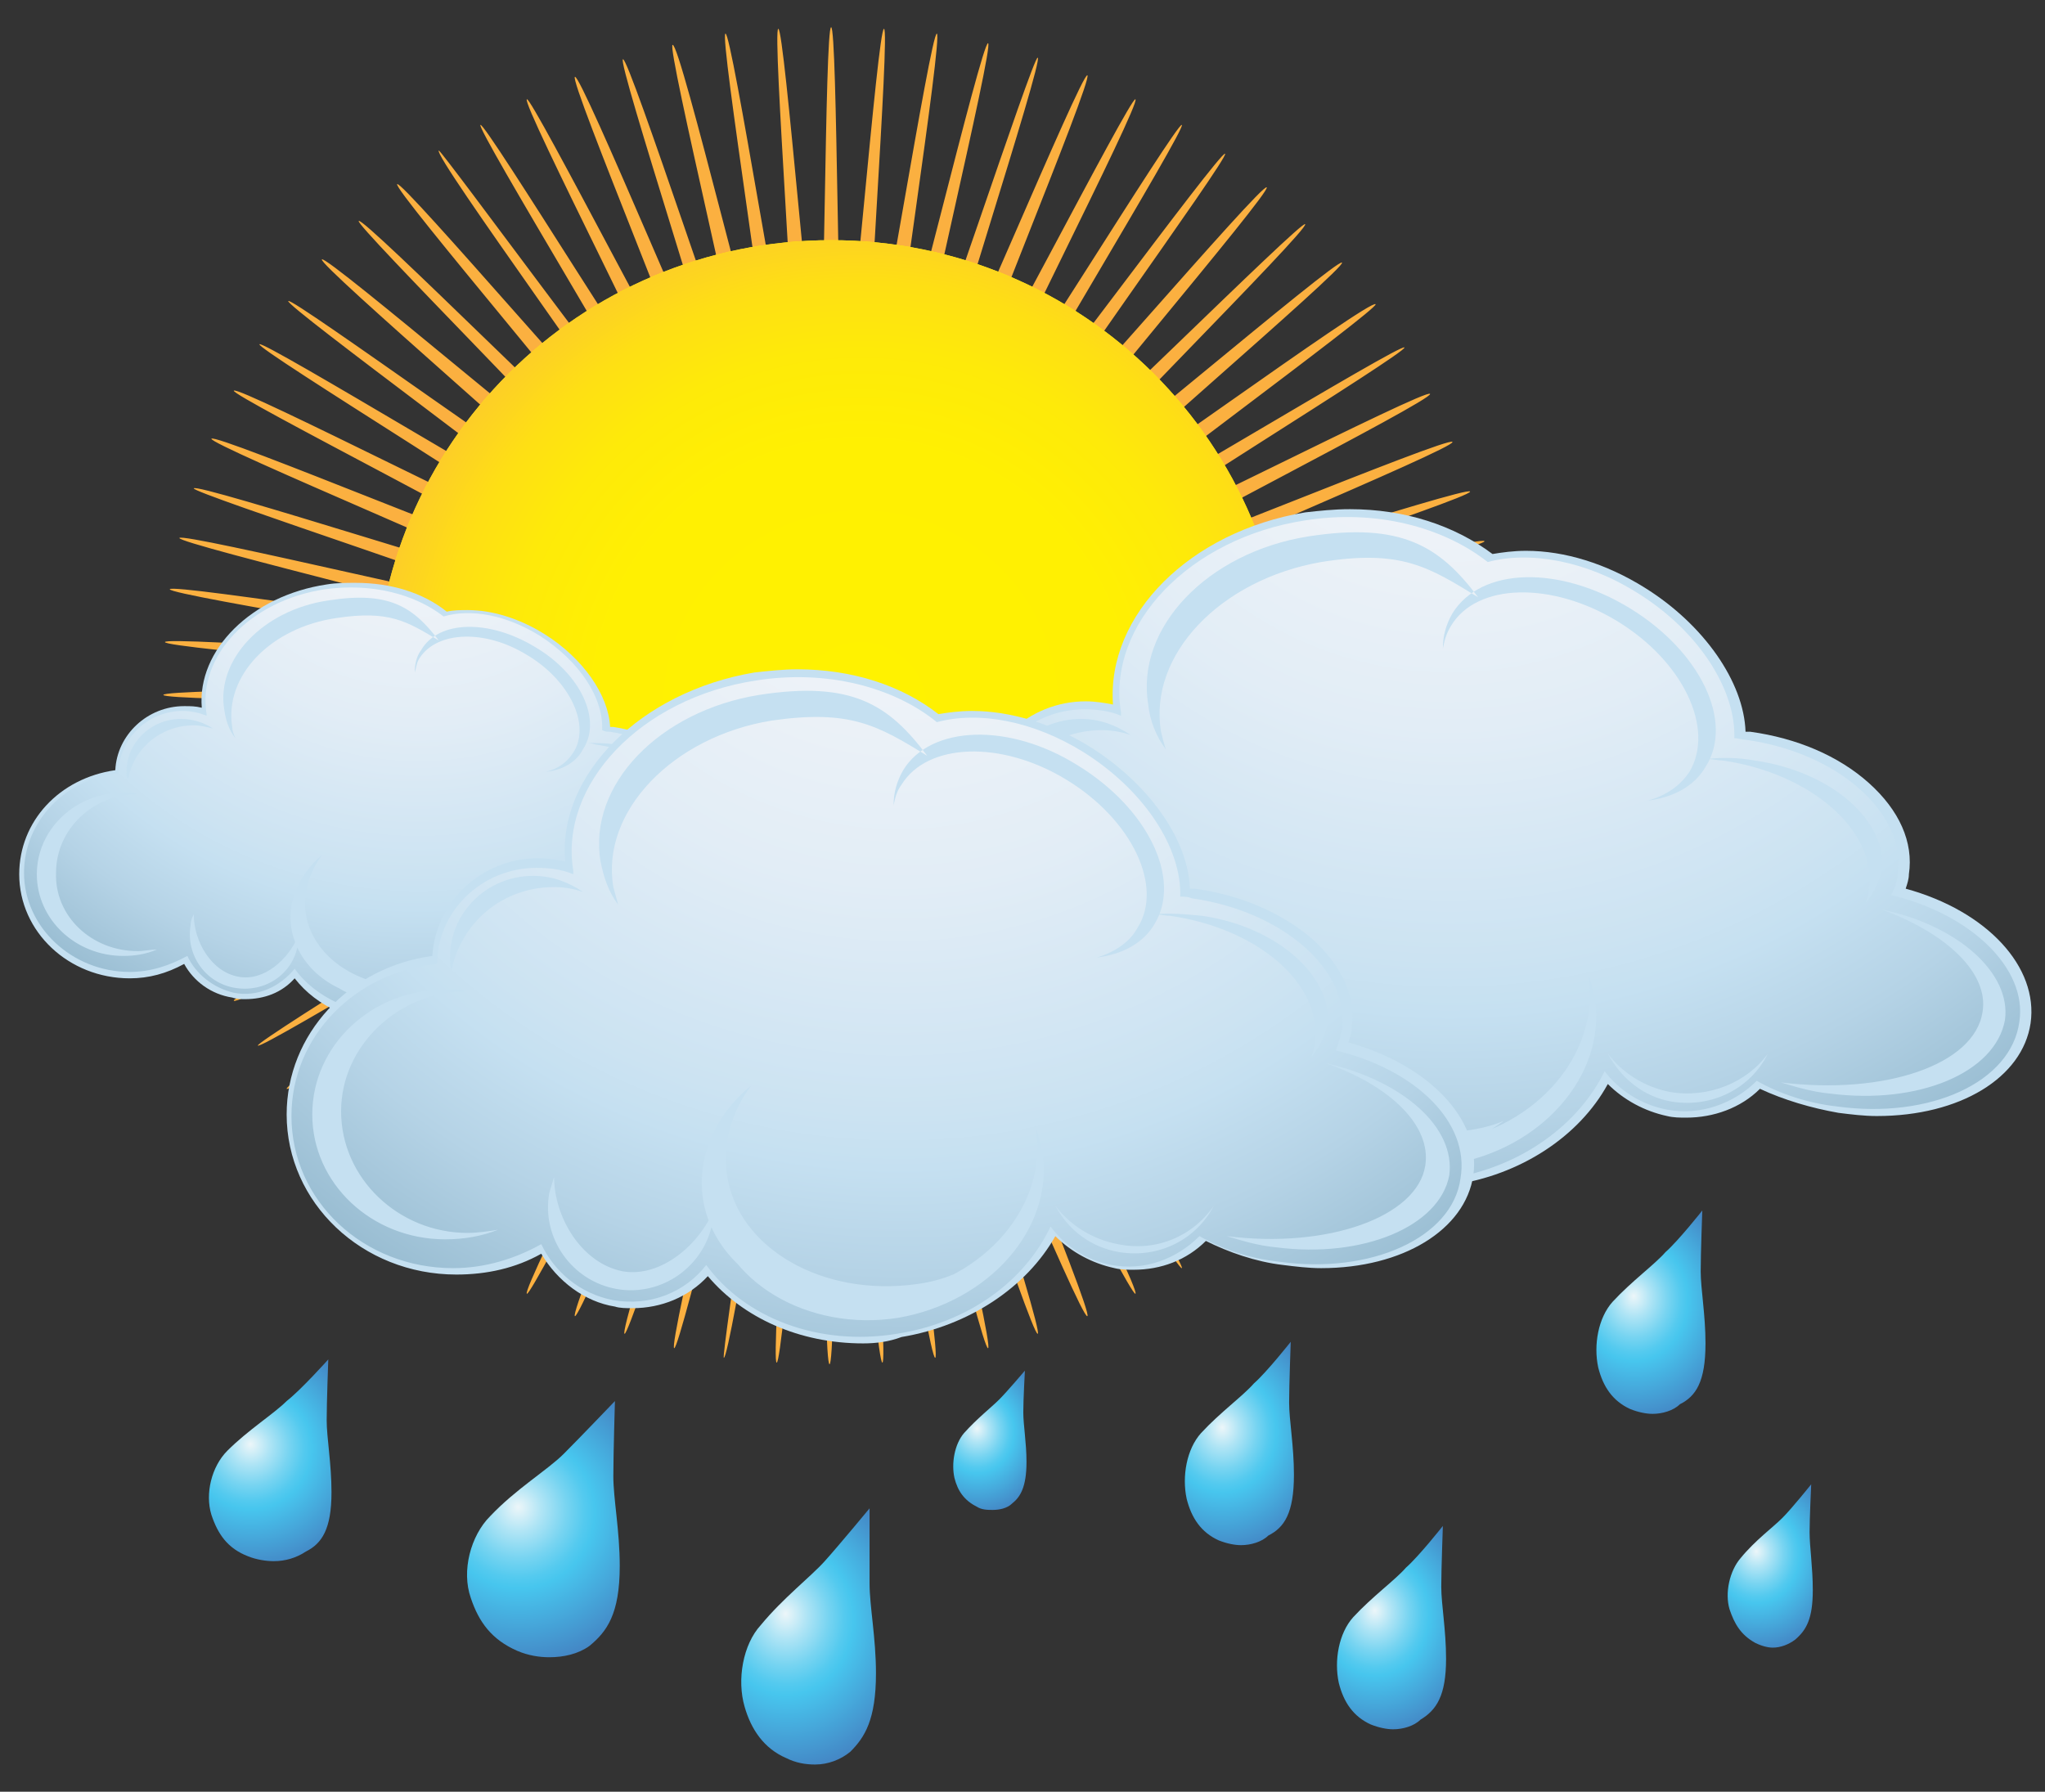 <?xml version="1.0" encoding="utf-8"?>
<!-- Generator: Adobe Illustrator 19.1.0, SVG Export Plug-In . SVG Version: 6.00 Build 0)  -->
<svg version="1.1" id="Layer_1" xmlns="http://www.w3.org/2000/svg" xmlns:xlink="http://www.w3.org/1999/xlink" x="0px" y="0px"
	 viewBox="-241 341.1 127.7 111.9" style="enable-background:new -241 341.1 127.7 111.9;" xml:space="preserve">
<rect x="-241" y="341.1" width="127.7" height="111.9" fill="#333333" stroke="none"/>
<style type="text/css">
	.st0{fill:#FBB040;}
	.st1{fill:url(#SVGID_1_);}
	.st2{fill:url(#SVGID_2_);}
	.st3{fill:#C5E0F1;}
	.st4{fill:url(#SVGID_3_);}
	.st5{fill:url(#SVGID_4_);}
	.st6{fill:url(#SVGID_5_);}
	.st7{fill:url(#SVGID_6_);}
	.st8{fill:url(#SVGID_7_);}
	.st9{fill:url(#SVGID_8_);}
	.st10{fill:url(#SVGID_9_);}
	.st11{fill:url(#SVGID_10_);}
	.st12{fill:url(#SVGID_11_);}
	.st13{fill:url(#SVGID_12_);}
	.st14{fill:url(#SVGID_13_);}
</style>
<g id="Layer_1_1_">
</g>
<g id="Layer_2">
	<g>
		<g>
			<g>
				<path class="st0" d="M-147.2,384.6c0,0.4-22,0.4-22,0.8c0,0.4,21.9,2.1,21.9,2.5c0,0.4-22-1.3-22-0.9s21.7,3.8,21.7,4.2
					c-0.1,0.4-21.8-3.1-21.9-2.7c-0.1,0.4,21.3,5.5,21.3,5.9c-0.1,0.4-21.5-4.8-21.6-4.4c-0.1,0.4,20.8,7.2,20.7,7.5
					c-0.1,0.4-21.1-6.4-21.2-6.1c-0.1,0.4,20.2,8.8,20.1,9.2c-0.2,0.4-20.5-8.1-20.7-7.7c-0.2,0.4,19.5,10.4,19.3,10.7
					c-0.2,0.4-19.8-9.7-20-9.3c-0.4,0.3,18.4,11.8,18.2,12.2c-0.2,0.3-19-11.2-19.2-10.9c-0.2,0.3,17.6,13.3,17.4,13.6
					s-18-12.7-18.3-12.3c-0.3,0.3,16.5,14.6,16.2,14.9c-0.3,0.3-17-14-17.3-13.7c-0.3,0.3,15.3,15.9,15,16.1
					c-0.3,0.3-15.8-15.3-16.1-15c-0.3,0.3,14,17,13.7,17.3c-0.3,0.3-14.6-16.5-14.9-16.2c-0.3,0.2,12.7,18,12.3,18.3
					c-0.2,0.1-13.2-17.8-13.5-17.5c-0.3,0.2,11.2,19,10.9,19.2c-0.3,0.2-11.8-18.6-12.2-18.4c-0.3,0.2,9.7,19.8,9.3,20
					c-0.3,0.2-10.3-19.5-10.7-19.3c-0.4,0.2,8.1,20.5,7.7,20.7c-0.4,0.2-8.8-20.2-9.2-20.1c-0.4,0.1,6.5,21.1,6.1,21.2
					c-0.4,0.1-7.2-20.8-7.5-20.7c-0.4,0.1,4.8,21.5,4.4,21.6c-0.4,0.1-5.5-21.3-5.9-21.3c-0.4,0.1,3,21.8,2.6,21.9
					c-0.4,0.1-3.8-21.7-4.2-21.7c-0.4,0,1.3,22,0.9,22c-0.4,0-2.1-21.9-2.5-21.9c-0.4,0-0.4,22-0.8,22c-0.4,0-0.4-22-0.8-22
					s-2.1,21.9-2.5,21.9c-0.4,0,1.3-22,0.9-22c-0.4,0-3.8,21.7-4.2,21.7c-0.2,0,3.2-21.8,2.8-21.9c-0.4-0.1-5.5,21.3-5.9,21.3
					c-0.4-0.1,4.8-21.5,4.4-21.6c-0.4-0.1-7.2,20.9-7.5,20.7c-0.4-0.1,6.4-21.1,6.1-21.2c-0.4-0.1-8.8,20.2-9.2,20.1
					c-0.4-0.2,8.1-20.5,7.7-20.7c-0.4-0.2-10.4,19.5-10.7,19.3c-0.4-0.2,9.7-19.8,9.3-20c-0.3-0.2-11.8,18.6-12.2,18.4
					c-0.3-0.2,11.2-19,10.9-19.2c-0.3-0.2-13.3,17.6-13.6,17.4c-0.3-0.2,12.7-18,12.3-18.3c-0.3-0.3-14.6,16.5-14.9,16.2
					c-0.3-0.3,14-17,13.7-17.3c-0.3-0.3-15.9,15.3-16.1,15c-0.3-0.3,15.3-15.8,15-16.1c-0.3-0.3-17,14-17.3,13.7
					c-0.3-0.3,16.5-14.6,16.2-14.9c-0.3-0.3-18,12.7-18.3,12.3c-0.2-0.3,17.6-13.3,17.4-13.6c-0.2-0.3-19,11.2-19.2,10.9
					c-0.1-0.3,18.7-11.8,18.5-12.1c-0.2-0.4-19.8,9.7-20,9.3c-0.2-0.4,19.4-10.3,19.3-10.7c-0.2-0.4-20.5,8.1-20.7,7.7
					s20.2-8.8,20.1-9.2c-0.1-0.4-21.1,6.5-21.2,6.1c-0.1-0.4,20.8-7.1,20.7-7.5c-0.1-0.4-21.5,4.8-21.6,4.4
					c-0.1-0.4,21.3-5.5,21.3-5.9c-0.1-0.4-21.9,3-21.9,2.6c-0.1-0.4,21.7-3.8,21.7-4.2c0-0.4-22,1.3-22,0.9c0-0.4,21.9-2.1,21.9-2.5
					c0-0.4-22-0.4-22-0.8s22-0.4,22-0.8s-21.9-2.1-21.9-2.5s22,1.3,22,0.9s-21.7-3.8-21.7-4.2c0.1-0.4,21.8,3.1,21.9,2.7
					s-21.3-5.5-21.3-5.9c0.1-0.4,21.5,4.8,21.6,4.4c0.1-0.4-20.8-7.2-20.7-7.5c0.1-0.4,21.1,6.4,21.2,6.1c0.1-0.4-20.2-8.8-20.1-9.2
					c0.2-0.4,20.5,8.1,20.7,7.7c0.2-0.4-19.5-10.4-19.3-10.7c0.2-0.4,19.8,9.7,20,9.3c0.2-0.4-18.6-11.9-18.4-12.2
					c0.2-0.3,19,11.2,19.2,10.9c0.2-0.3-17.6-13.3-17.4-13.6c0.2-0.3,18,12.7,18.3,12.3c0.2-0.3-16.5-14.6-16.2-14.9
					c0.3-0.3,17,14,17.3,13.7c0.3-0.3-15.3-15.9-15-16.1c0.3-0.3,15.8,15.3,16.1,15c0.3-0.3-14-17-13.7-17.3s14.6,16.5,14.9,16.2
					c0.3-0.3-12.7-18-12.3-18.3c0.2,0,13.2,17.8,13.5,17.6c0.3-0.2-11.2-19-10.9-19.2c0.3-0.2,11.8,18.6,12.2,18.4
					c0.4-0.2-9.7-19.8-9.3-20c0.3-0.2,10.3,19.4,10.7,19.3c0.4-0.2-8.1-20.5-7.7-20.7c0.4-0.2,8.8,20.2,9.1,20.1
					c0.4-0.1-6.5-21.1-6.1-21.2c0.4-0.1,7.2,20.8,7.5,20.7c0.4-0.1-4.8-21.5-4.4-21.6c0.5-0.1,5.6,21.3,6,21.2s-3.1-21.8-2.7-21.9
					c0.4-0.1,3.8,21.7,4.2,21.7s-1.3-22-0.9-22c0.4,0,2.1,21.9,2.5,21.9c0.4,0,0.4-22,0.8-22c0.4,0,0.4,22,0.8,22
					c0.4,0,2.1-21.9,2.5-21.9s-1.3,22-0.9,22c0.4,0,3.8-21.7,4.2-21.7c0.4,0.1-3,21.8-2.7,21.9c0.4,0.1,5.5-21.4,5.9-21.3
					c0.4,0.1-4.8,21.5-4.4,21.6c0.4,0.1,7.2-20.8,7.5-20.7c0.4,0.1-6.5,21.1-6.1,21.2c0.4,0.1,8.8-20.2,9.2-20.1
					c0.4,0.2-8.1,20.5-7.7,20.7c0.4,0.2,10.4-19.4,10.7-19.2c0.4,0.2-9.7,19.8-9.3,20c0.4,0.2,11.9-18.6,12.2-18.4
					c0.3,0.2-11.2,19-10.9,19.2c0.3,0.2,13.3-17.6,13.6-17.4c0.3,0.2-12.7,18-12.3,18.3c0.3,0.3,14.6-16.5,14.9-16.2
					c0.3,0.3-14,17-13.7,17.3c0.3,0.3,15.9-15.3,16.1-15c0.3,0.3-15.3,15.8-15,16.1c0.3,0.3,17-14,17.3-13.7s-16.5,14.6-16.2,14.9
					c0.3,0.3,18-12.7,18.3-12.3c0.2,0.3-17.6,13.3-17.4,13.6c0.2,0.3,19-11.2,19.2-10.9c0.2,0.3-18.6,11.8-18.4,12.2
					c0.2,0.4,19.8-9.7,20-9.3c0.2,0.4-19.4,10.3-19.3,10.7c0.2,0.4,20.5-8.1,20.7-7.7s-20.2,8.8-20.1,9.2c0.1,0.4,21.1-6.5,21.2-6.1
					c0.1,0.4-20.8,7.2-20.7,7.5c0.1,0.4,21.5-4.8,21.6-4.4c0.1,0.4-21.3,5.5-21.3,5.9c0.1,0.4,21.8-3.1,21.9-2.7
					c0.1,0.4-21.7,3.8-21.7,4.2c0,0.4,22-1.3,22-0.9s-21.9,2.1-21.9,2.5C-169.3,384.2-147.2,384.2-147.2,384.6z"/>
			</g>
			
				<linearGradient id="SVGID_1_" gradientUnits="userSpaceOnUse" x1="-189.1" y1="383.1" x2="-189.1" y2="440.1" gradientTransform="matrix(1 0 0 -1 0 796.2)">
				<stop  offset="0" style="stop-color:#FBB840"/>
				<stop  offset="0.365" style="stop-color:#FDD223"/>
				<stop  offset="0.761" style="stop-color:#FEE909"/>
				<stop  offset="1" style="stop-color:#FFF200"/>
			</linearGradient>
			<path class="st1" d="M-160.6,384.6c0,15.7-12.8,28.5-28.5,28.5s-28.5-12.8-28.5-28.5c0-15.8,12.8-28.5,28.5-28.5
				S-160.6,368.8-160.6,384.6z"/>
			
				<radialGradient id="SVGID_2_" cx="-187.25" cy="410.886" r="37.081" gradientTransform="matrix(1 0 0 -1 0 796.2)" gradientUnits="userSpaceOnUse">
				<stop  offset="0" style="stop-color:#FFF200"/>
				<stop  offset="0.444" style="stop-color:#FFF002"/>
				<stop  offset="0.603" style="stop-color:#FEEA09"/>
				<stop  offset="0.717" style="stop-color:#FEDF14"/>
				<stop  offset="0.809" style="stop-color:#FDD025"/>
				<stop  offset="0.887" style="stop-color:#FBBC3B"/>
				<stop  offset="0.902" style="stop-color:#FBB840"/>
			</radialGradient>
			<path class="st2" d="M-160.6,384.6c0,15.7-12.8,28.5-28.5,28.5s-28.5-12.8-28.5-28.5c0-15.8,12.8-28.5,28.5-28.5
				S-160.6,368.8-160.6,384.6z"/>
		</g>
		<g>
			<g>
				<path class="st3" d="M-216.3,405c-2.6,0-4.9-1-6.3-2.8c-0.8,0.9-1.9,1.3-3.1,1.3c-0.2,0-0.5,0-0.8-0.1c-1.3-0.2-2.4-1-3-2.1
					c-1.1,0.6-2.2,0.9-3.4,0.9c-3.8,0-6.9-2.9-6.9-6.5c0-3.3,2.5-6,6-6.5c0.1-2.2,2-4,4.3-4c0.4,0,0.7,0,1.1,0.1
					c-0.3-3.6,3.1-7,7.8-7.7c0.6-0.1,1.2-0.1,1.8-0.1c2.2,0,4.2,0.6,5.7,1.8c0.4-0.1,0.9-0.1,1.3-0.1c1.5,0,3.2,0.5,4.8,1.5
					c2.4,1.5,4,3.8,4.1,5.8c0.1,0,0.1,0,0.2,0c1.9,0.3,3.5,1,4.8,2c1.2,1.1,1.8,2.4,1.6,3.7c0,0.2-0.1,0.4-0.2,0.6
					c3.3,0.9,5.4,3.1,5.1,5.4c-0.3,2.2-2.9,3.8-6.2,3.8c-0.5,0-1,0-1.5-0.1c-1.1-0.2-2.2-0.5-3.1-1c-0.8,0.8-1.9,1.2-2.9,1.2
					c-0.2,0-0.5,0-0.8-0.1c-0.9-0.2-1.8-0.6-2.4-1.3c-1.2,2.1-3.5,3.7-6.3,4.1C-215.3,405-215.8,405-216.3,405L-216.3,405z"/>
				
					<radialGradient id="SVGID_3_" cx="-214.873" cy="426.809" r="52.172" gradientTransform="matrix(1 0 0 -1 0 796.2)" gradientUnits="userSpaceOnUse">
					<stop  offset="0" style="stop-color:#F4F5F9"/>
					<stop  offset="0.153" style="stop-color:#EFF3F8"/>
					<stop  offset="0.324" style="stop-color:#E2EDF6"/>
					<stop  offset="0.503" style="stop-color:#CCE3F2"/>
					<stop  offset="0.546" style="stop-color:#C5E0F1"/>
					<stop  offset="0.629" style="stop-color:#B5D3E6"/>
					<stop  offset="0.792" style="stop-color:#8BB2C8"/>
					<stop  offset="1" style="stop-color:#4C809C"/>
				</radialGradient>
				<path class="st4" d="M-197.1,393.1c0.1-0.3,0.2-0.6,0.3-0.9c0.4-2.4-2.4-4.8-6.1-5.4c-0.2,0-0.3,0-0.5-0.1
					c0.1-2-1.4-4.3-3.9-5.9c-2.1-1.3-4.3-1.7-6-1.2c-1.8-1.4-4.5-2.1-7.4-1.7c-4.7,0.7-8,4.2-7.4,7.8v0.1c-0.5-0.2-1-0.3-1.5-0.3
					c-2.2,0-4,1.8-4,3.9l0,0c-3.3,0.3-5.9,3-5.9,6.2c0,3.4,3,6.2,6.6,6.2c1.3,0,2.5-0.4,3.6-1c0.5,1.1,1.6,2,2.9,2.3
					c1.5,0.3,2.9-0.4,3.8-1.5c1.5,2.1,4.6,3.3,7.8,2.8c2.9-0.5,5.2-2.2,6.3-4.4c0.6,0.8,1.5,1.4,2.5,1.6c1.4,0.2,2.7-0.2,3.6-1.2
					c0.9,0.5,2,0.9,3.2,1.1c3.7,0.5,7-1,7.4-3.4C-191.6,396-193.8,393.9-197.1,393.1z"/>
				<path class="st3" d="M-226.5,386.5c0,0.2,0.1,0.5,0.2,0.7c-0.4-0.5-0.6-1.1-0.7-1.8c-0.5-3.1,2.4-6.2,6.5-6.8
					c3.8-0.6,5.3,0.4,6.9,2.5c-2-1.2-3.1-1.9-6.4-1.4C-224.1,380.3-227,383.3-226.5,386.5z M-207.6,381.5c-2.8-1.7-6-1.7-7.1,0.2
					c-0.3,0.4-0.4,0.9-0.4,1.4c0.1-0.3,0.1-0.6,0.3-0.9c1.1-1.7,4.1-1.8,6.7-0.2c2.7,1.6,4,4.4,2.9,6.1c-0.4,0.6-0.9,1-1.7,1.2
					c1-0.1,1.9-0.6,2.3-1.4C-203.4,386.1-204.7,383.2-207.6,381.5z M-202.5,387.6c-0.7-0.1-1.3-0.1-2-0.1c0.2,0,0.4,0,0.7,0.1
					c3.6,0.5,6.2,2.8,5.9,5.2c0,0.2-0.1,0.4-0.1,0.6c0.3-0.4,0.5-0.8,0.6-1.3C-197.2,390.1-199.5,388.1-202.5,387.6z M-232.4,400.5
					c0.4,0,0.8-0.1,1.2-0.1c-0.7,0.3-1.4,0.4-2.1,0.4c-3,0-5.4-2.3-5.4-5.1s2.4-5.1,5.4-5.1c0.3,0,0.6,0,0.9,0.1
					c-2.8,0-5.1,2.2-5.1,4.9C-237.6,398.3-235.3,400.5-232.4,400.5z M-226.1,402.1c-1.7-0.3-2.8-2.2-2.8-3.9
					c-0.1,0.2-0.2,0.4-0.2,0.7c-0.3,1.8,0.9,3.6,2.8,3.9c1.9,0.3,3.6-0.9,3.9-2.7c0-0.2,0-0.3,0-0.5
					C-223,401-224.5,402.4-226.1,402.1z M-209,397.3c-0.1-0.4-0.2-0.8-0.3-1.2c0,0.1,0,0.2,0.1,0.2c0.5,3.1-2.1,6.1-5.7,6.6
					c-3.6,0.6-7-1.5-7.5-4.6c0-0.1,0-0.2,0-0.3c0,0.4,0,0.8,0,1.2c0.5,3.1,3.9,5.1,7.6,4.5C-211.2,403.3-208.5,400.4-209,397.3z
					 M-205.9,401c-1-0.2-1.9-0.8-2.5-1.6c0.5,1,1.4,1.7,2.6,1.9c1.6,0.3,3.2-0.5,3.9-1.9C-202.9,400.6-204.4,401.3-205.9,401z
					 M-228.9,386.4c0.4,0,0.8,0.1,1.2,0.2c-0.6-0.4-1.3-0.6-2-0.6c-1.9,0-3.4,1.5-3.4,3.3c0,0.2,0,0.3,0.1,0.5
					C-232.7,387.9-231,386.4-228.9,386.4z M-197.5,393.6c2.6,0.9,4.3,2.6,4.1,4.2c-0.3,2.1-4,3.4-8.1,2.8l0,0c0.6,0.2,1.3,0.4,2,0.5
					c3.5,0.5,6.7-0.9,7-3C-192.2,396.2-194.4,394.3-197.5,393.6z M-221.9,398.2c-0.2-1.3,0.2-2.6,1-3.7c-1.4,1.2-2.2,2.9-1.9,4.6
					c0.5,2.9,3.6,4.8,7.1,4.3c1.2-0.2,2.2-0.6,3-1.2c-0.5,0.2-1,0.3-1.5,0.4C-217.9,403.2-221.4,401.2-221.9,398.2z"/>
			</g>
			<g>
				<path class="st3" d="M-152.7,415.5c-4,0-7.6-1.6-9.8-4.3c-1.3,1.3-3,2.1-4.8,2.1c-0.4,0-0.8,0-1.2-0.1c-2-0.4-3.7-1.6-4.6-3.3
					c-1.6,0.9-3.5,1.3-5.3,1.3c-5.9,0-10.7-4.5-10.7-10.1c0-5.1,3.9-9.3,9.2-10c0.2-3.4,3.1-6.2,6.7-6.2c0.6,0,1.2,0.1,1.7,0.2
					c-0.4-5.6,4.8-10.8,12-12c0.9-0.1,1.8-0.2,2.8-0.2c3.4,0,6.5,1,8.9,2.8c0.6-0.1,1.3-0.2,2.1-0.2c2.4,0,5,0.8,7.4,2.3
					c3.7,2.3,6.2,5.9,6.3,9c0.1,0,0.2,0,0.3,0c2.9,0.4,5.5,1.5,7.4,3.2s2.8,3.7,2.5,5.7c0,0.3-0.1,0.6-0.2,0.9
					c5.1,1.4,8.3,4.9,7.8,8.4c-0.5,3.4-4.4,5.8-9.6,5.8c-0.8,0-1.6-0.1-2.4-0.2c-1.7-0.3-3.4-0.8-4.9-1.5c-1.2,1.2-2.9,1.8-4.6,1.8
					c-0.4,0-0.8,0-1.2-0.1c-1.4-0.3-2.7-1-3.7-2c-1.8,3.3-5.5,5.7-9.7,6.3C-151.2,415.4-152,415.5-152.7,415.5L-152.7,415.5z"/>
				
					<radialGradient id="SVGID_4_" cx="-150.481" cy="435.809" r="80.713" gradientTransform="matrix(1 0 0 -1 0 796.2)" gradientUnits="userSpaceOnUse">
					<stop  offset="0" style="stop-color:#F4F5F9"/>
					<stop  offset="0.153" style="stop-color:#EFF3F8"/>
					<stop  offset="0.324" style="stop-color:#E2EDF6"/>
					<stop  offset="0.503" style="stop-color:#CCE3F2"/>
					<stop  offset="0.546" style="stop-color:#C5E0F1"/>
					<stop  offset="0.629" style="stop-color:#B5D3E6"/>
					<stop  offset="0.792" style="stop-color:#8BB2C8"/>
					<stop  offset="1" style="stop-color:#4C809C"/>
				</radialGradient>
				<path class="st5" d="M-122.9,397c0.2-0.4,0.4-0.9,0.4-1.4c0.5-3.7-3.7-7.5-9.5-8.3c-0.2,0-0.5-0.1-0.7-0.1
					c0.1-3-2.2-6.7-6.1-9.1c-3.2-2-6.7-2.6-9.3-1.9c-2.8-2.2-7-3.3-11.4-2.6c-7.2,1.1-12.4,6.5-11.5,12c0,0.1,0,0.1,0,0.2
					c-0.7-0.3-1.5-0.4-2.3-0.4c-3.4,0-6.2,2.7-6.2,6.1l0,0c-5.2,0.5-9.2,4.6-9.2,9.5c0,5.3,4.6,9.6,10.2,9.6c2,0,3.9-0.6,5.5-1.5
					c0.8,1.8,2.4,3.1,4.5,3.5c2.3,0.4,4.5-0.5,5.9-2.3c2.4,3.3,7.1,5.2,12.1,4.4c4.5-0.7,8.1-3.4,9.7-6.7c0.9,1.2,2.3,2.1,3.9,2.4
					c2.1,0.4,4.2-0.4,5.6-1.8c1.4,0.8,3.2,1.4,5,1.6c5.8,0.8,10.9-1.5,11.4-5.3C-114.4,401.6-117.9,398.2-122.9,397z"/>
				<path class="st3" d="M-168.5,386.8c0.1,0.4,0.2,0.8,0.3,1.1c-0.6-0.8-1-1.8-1.1-2.8c-0.8-4.8,3.7-9.5,10-10.5
					c5.8-0.9,8.2,0.6,10.6,3.8c-3.1-1.9-4.8-3-9.8-2.2C-164.8,377.3-169.3,382-168.5,386.8z M-139.2,379.1
					c-4.4-2.7-9.3-2.6-11.1,0.3c-0.4,0.7-0.6,1.4-0.6,2.2c0.1-0.5,0.2-0.9,0.5-1.4c1.6-2.7,6.3-2.8,10.4-0.3
					c4.1,2.5,6.1,6.7,4.5,9.4c-0.6,0.9-1.5,1.5-2.6,1.8c1.6-0.2,2.9-0.9,3.6-2.1C-132.7,386.2-134.8,381.8-139.2,379.1z
					 M-131.4,388.6c-1.1-0.2-2.1-0.2-3-0.1c0.3,0,0.7,0.1,1,0.1c5.5,0.8,9.6,4.4,9.1,8c0,0.3-0.1,0.6-0.2,0.9c0.5-0.6,0.8-1.3,1-2
					C-123.1,392.4-126.6,389.3-131.4,388.6z M-177.7,408.6c0.6,0,1.3-0.1,1.9-0.2c-1,0.4-2.1,0.6-3.3,0.6c-4.6,0-8.4-3.5-8.4-7.9
					c0-4.3,3.8-7.9,8.4-7.9c0.5,0,1,0,1.4,0.1c-4.4,0-7.9,3.4-7.9,7.6C-185.6,405.2-182.1,408.6-177.7,408.6z M-167.9,410.9
					c-2.6-0.5-4.4-3.4-4.3-6c-0.1,0.3-0.2,0.7-0.3,1.1c-0.5,2.8,1.4,5.6,4.3,6.1c2.9,0.5,5.6-1.4,6.1-4.2c0-0.3,0.1-0.5,0.1-0.8
					C-163,409.3-165.4,411.4-167.9,410.9z M-141.4,403.5c-0.1-0.6-0.3-1.2-0.5-1.8c0,0.1,0.1,0.2,0.1,0.4c0.7,4.8-3.2,9.4-8.8,10.3
					c-5.6,0.9-10.8-2.3-11.6-7.1c0-0.1,0-0.3,0-0.4c-0.1,0.6-0.1,1.3,0,1.9c0.8,4.8,6,7.9,11.8,7
					C-144.8,412.9-140.7,408.3-141.4,403.5z M-136.7,409.3c-1.6-0.3-3-1.2-3.9-2.4c0.8,1.5,2.2,2.7,4,3c2.5,0.4,4.9-0.8,6-3
					C-131.9,408.7-134.3,409.7-136.7,409.3z M-172.2,386.7c0.6,0,1.2,0.1,1.8,0.3c-0.9-0.6-1.9-1-3.1-1c-2.9,0-5.3,2.3-5.3,5.1
					c0,0.3,0,0.5,0.1,0.8C-178.1,389-175.4,386.7-172.2,386.7z M-123.5,397.9c4.1,1.5,6.7,4,6.3,6.4c-0.5,3.3-6.1,5.2-12.6,4.4l0,0
					c1,0.3,2,0.6,3.1,0.7c5.5,0.7,10.3-1.3,10.9-4.6C-115.4,401.9-118.7,398.9-123.5,397.9z M-161.3,404.9c-0.3-2,0.3-4,1.5-5.7
					c-2.2,1.9-3.4,4.5-3,7.2c0.7,4.5,5.6,7.4,11,6.6c1.8-0.3,3.4-0.9,4.7-1.9c-0.7,0.3-1.5,0.5-2.3,0.6
					C-155.2,412.6-160.6,409.6-161.3,404.9z"/>
			</g>
			<g>
				<path class="st3" d="M-187.1,425c-4,0-7.5-1.6-9.7-4.2c-1.2,1.3-2.9,2-4.7,2c-0.4,0-0.8,0-1.1-0.1c-1.9-0.3-3.6-1.6-4.6-3.3
					c-1.6,0.9-3.4,1.3-5.3,1.3c-5.9,0-10.6-4.5-10.6-10c0-5,3.9-9.2,9.1-9.9c0.2-3.4,3.1-6.1,6.6-6.1c0.6,0,1.1,0.1,1.7,0.2
					c-0.5-5.4,4.7-10.6,11.8-11.8c0.9-0.1,1.8-0.2,2.7-0.2c3.4,0,6.5,1,8.8,2.8c0.6-0.1,1.3-0.2,2.1-0.2c2.4,0,5,0.8,7.3,2.2
					c3.7,2.3,6.2,5.8,6.3,8.9c0.1,0,0.2,0,0.3,0c2.9,0.4,5.4,1.5,7.3,3.1c1.9,1.7,2.8,3.7,2.5,5.6c0,0.3-0.1,0.6-0.2,0.9
					c5,1.4,8.3,4.8,7.8,8.3c-0.5,3.4-4.4,5.8-9.5,5.8c-0.8,0-1.6-0.1-2.4-0.2c-1.7-0.2-3.4-0.8-4.8-1.5c-1.2,1.2-2.8,1.8-4.5,1.8
					c-0.4,0-0.8,0-1.2-0.1c-1.4-0.3-2.7-1-3.7-2c-1.8,3.2-5.4,5.6-9.6,6.3C-185.5,424.9-186.3,425-187.1,425L-187.1,425z"/>
				
					<radialGradient id="SVGID_5_" cx="-184.864" cy="425.8" r="79.921" gradientTransform="matrix(1 0 0 -1 0 796.2)" gradientUnits="userSpaceOnUse">
					<stop  offset="0" style="stop-color:#F4F5F9"/>
					<stop  offset="0.153" style="stop-color:#EFF3F8"/>
					<stop  offset="0.324" style="stop-color:#E2EDF6"/>
					<stop  offset="0.503" style="stop-color:#CCE3F2"/>
					<stop  offset="0.546" style="stop-color:#C5E0F1"/>
					<stop  offset="0.629" style="stop-color:#B5D3E6"/>
					<stop  offset="0.792" style="stop-color:#8BB2C8"/>
					<stop  offset="1" style="stop-color:#4C809C"/>
				</radialGradient>
				<path class="st6" d="M-157.6,406.7c0.2-0.4,0.3-0.9,0.4-1.3c0.5-3.7-3.7-7.4-9.4-8.2c-0.2-0.1-0.4-0.1-0.7-0.1
					c0.1-3-2.2-6.6-6-9c-3.2-2-6.6-2.6-9.2-1.9c-2.7-2.2-6.9-3.3-11.3-2.6c-7.2,1.1-12.3,6.5-11.4,11.9c0,0.1,0,0.1,0,0.2
					c-0.7-0.3-1.5-0.4-2.3-0.4c-3.4,0-6.2,2.7-6.2,6l0,0c-5.1,0.5-9.1,4.5-9.1,9.5c0,5.3,4.5,9.5,10.1,9.5c2,0,3.9-0.6,5.5-1.5
					c0.8,1.7,2.4,3.1,4.5,3.5c2.3,0.4,4.5-0.5,5.8-2.2c2.4,3.3,7,5.1,11.9,4.3c4.5-0.7,8-3.3,9.6-6.7c0.9,1.2,2.2,2.1,3.8,2.4
					c2.1,0.4,4.1-0.4,5.5-1.8c1.4,0.8,3.1,1.4,5,1.6c5.7,0.8,10.8-1.5,11.3-5.2C-149.2,411.2-152.6,407.9-157.6,406.7z"/>
				<path class="st3" d="M-202.7,396.5c0.1,0.4,0.2,0.7,0.3,1.1c-0.6-0.8-0.9-1.7-1.1-2.7c-0.8-4.8,3.7-9.4,9.9-10.4
					c5.8-0.9,8.1,0.6,10.5,3.8c-3.1-1.9-4.8-2.9-9.7-2.2C-199,387.1-203.5,391.8-202.7,396.5z M-173.7,388.9
					c-4.3-2.7-9.2-2.5-10.9,0.3c-0.4,0.7-0.6,1.4-0.6,2.2c0.1-0.5,0.2-0.9,0.5-1.3c1.6-2.6,6.2-2.8,10.3-0.3s6.1,6.7,4.4,9.3
					c-0.5,0.9-1.5,1.5-2.5,1.8c1.6-0.2,2.9-0.9,3.6-2.1C-167.2,396-169.3,391.6-173.7,388.9z M-165.9,398.3c-1-0.1-2.1-0.2-3-0.1
					c0.3,0,0.7,0.1,1,0.1c5.5,0.8,9.5,4.3,9,7.9c0,0.3-0.1,0.6-0.2,0.9c0.5-0.6,0.8-1.3,1-2C-157.8,402.1-161.2,399-165.9,398.3z
					 M-211.8,418.1c0.6,0,1.3-0.1,1.9-0.2c-1,0.4-2.1,0.6-3.3,0.6c-4.6,0-8.3-3.5-8.3-7.8c0-4.3,3.7-7.8,8.3-7.8
					c0.5,0,0.9,0,1.4,0.1c-4.3,0-7.9,3.4-7.9,7.5C-219.7,414.7-216.1,418.1-211.8,418.1z M-202.1,420.5c-2.6-0.5-4.3-3.4-4.3-5.9
					c-0.1,0.3-0.2,0.7-0.3,1c-0.5,2.8,1.4,5.5,4.2,6c2.8,0.5,5.5-1.4,6-4.2c0-0.3,0.1-0.5,0.1-0.8
					C-197.3,418.8-199.7,420.9-202.1,420.5z M-175.9,413.1c-0.1-0.6-0.3-1.2-0.5-1.8c0,0.1,0.1,0.2,0.1,0.4
					c0.7,4.7-3.2,9.3-8.8,10.2c-5.6,0.9-10.7-2.3-11.5-7c0-0.1,0-0.3,0-0.4c-0.1,0.6-0.1,1.3,0,1.9c0.7,4.7,6,7.9,11.7,7
					C-179.2,422.4-175.2,417.8-175.9,413.1z M-171.2,418.8c-1.6-0.3-3-1.2-3.9-2.4c0.8,1.5,2.2,2.6,4,2.9c2.5,0.4,4.8-0.8,5.9-2.9
					C-166.5,418.3-168.8,419.3-171.2,418.8z M-206.4,396.5c0.6,0,1.2,0.1,1.8,0.3c-0.9-0.6-1.9-1-3.1-1c-2.9,0-5.2,2.3-5.2,5.1
					c0,0.3,0,0.5,0.1,0.8C-212.2,398.7-209.6,396.5-206.4,396.5z M-158.2,407.5c4,1.4,6.6,3.9,6.2,6.4c-0.5,3.2-6.1,5.2-12.4,4.4
					l0,0c1,0.3,2,0.6,3.1,0.7c5.4,0.7,10.2-1.3,10.8-4.5C-150.1,411.5-153.4,408.6-158.2,407.5z M-195.6,414.5c-0.3-2,0.3-4,1.5-5.6
					c-2.2,1.8-3.4,4.4-3,7.1c0.7,4.4,5.6,7.4,10.9,6.5c1.8-0.3,3.4-0.9,4.7-1.8c-0.7,0.3-1.5,0.5-2.3,0.6
					C-189.6,422.1-194.9,419.1-195.6,414.5z"/>
			</g>
		</g>
		<g>
			
				<radialGradient id="SVGID_6_" cx="-208.573" cy="360.289" r="10.15" fx="-208.651" fy="360.989" gradientTransform="matrix(1 0 0 -1 0 796.2)" gradientUnits="userSpaceOnUse">
				<stop  offset="0" style="stop-color:#ECF6F9"/>
				<stop  offset="0.149" style="stop-color:#AEE4F5"/>
				<stop  offset="0.298" style="stop-color:#77D4F1"/>
				<stop  offset="0.408" style="stop-color:#54CAEF"/>
				<stop  offset="0.468" style="stop-color:#47C6EE"/>
				<stop  offset="0.513" style="stop-color:#47BFEA"/>
				<stop  offset="1" style="stop-color:#4379BC"/>
			</radialGradient>
			<path class="st7" d="M-202.3,438.9c0-2.2-0.4-4.2-0.4-5.6s0.1-4.7,0.1-4.7s-2.2,2.3-3.2,3.3s-3,2.2-4.6,3.9
				c-1.2,1.2-1.8,3.4-1.2,5.1c0.5,1.5,1.3,2.6,2.9,3.3c0.7,0.3,1.4,0.4,2,0.4c0.9,0,1.8-0.2,2.5-0.7
				C-203.1,443-202.3,441.9-202.3,438.9z"/>
			
				<radialGradient id="SVGID_7_" cx="-225.299" cy="364.353" r="8.127" fx="-225.362" fy="364.914" gradientTransform="matrix(1 0 0 -1 0 796.2)" gradientUnits="userSpaceOnUse">
				<stop  offset="0" style="stop-color:#ECF6F9"/>
				<stop  offset="0.149" style="stop-color:#AEE4F5"/>
				<stop  offset="0.298" style="stop-color:#77D4F1"/>
				<stop  offset="0.408" style="stop-color:#54CAEF"/>
				<stop  offset="0.468" style="stop-color:#47C6EE"/>
				<stop  offset="0.513" style="stop-color:#47BFEA"/>
				<stop  offset="1" style="stop-color:#4379BC"/>
			</radialGradient>
			<path class="st8" d="M-220.3,434.3c0-1.8-0.3-3.4-0.3-4.5c0-1.1,0.1-3.8,0.1-3.8s-1.7,1.9-2.6,2.6c-0.8,0.8-2.4,1.8-3.7,3.1
				c-1,1-1.4,2.7-1,4c0.4,1.2,1,2.1,2.3,2.6c0.5,0.2,1.1,0.3,1.6,0.3c0.7,0,1.4-0.2,2-0.6C-220.9,437.5-220.3,436.6-220.3,434.3z"/>
			
				<radialGradient id="SVGID_8_" cx="-125.173" cy="345.631" r="10.149" fx="-125.251" fy="346.33" gradientTransform="matrix(0.882 -1.220000e-02 -1.380000e-02 -1 -76.7 786.684)" gradientUnits="userSpaceOnUse">
				<stop  offset="0" style="stop-color:#ECF6F9"/>
				<stop  offset="0.149" style="stop-color:#AEE4F5"/>
				<stop  offset="0.298" style="stop-color:#77D4F1"/>
				<stop  offset="0.408" style="stop-color:#54CAEF"/>
				<stop  offset="0.468" style="stop-color:#47C6EE"/>
				<stop  offset="0.513" style="stop-color:#47BFEA"/>
				<stop  offset="1" style="stop-color:#4379BC"/>
			</radialGradient>
			<path class="st9" d="M-186.3,445.6c0-2.2-0.4-4.2-0.4-5.6c0-1.4,0-4.7,0-4.7s-1.9,2.3-2.8,3.3s-2.6,2.3-4,4
				c-1.1,1.2-1.5,3.4-1,5.1c0.4,1.4,1.2,2.6,2.6,3.2c0.6,0.3,1.2,0.4,1.8,0.4c0.8,0,1.6-0.3,2.2-0.8
				C-187,449.6-186.3,448.5-186.3,445.6z"/>
			
				<radialGradient id="SVGID_9_" cx="-87.634" cy="365.392" r="8.125" fx="-87.697" fy="365.952" gradientTransform="matrix(0.882 0 0 -1 -87.328 796.2)" gradientUnits="userSpaceOnUse">
				<stop  offset="0" style="stop-color:#ECF6F9"/>
				<stop  offset="0.149" style="stop-color:#AEE4F5"/>
				<stop  offset="0.298" style="stop-color:#77D4F1"/>
				<stop  offset="0.408" style="stop-color:#54CAEF"/>
				<stop  offset="0.468" style="stop-color:#47C6EE"/>
				<stop  offset="0.513" style="stop-color:#47BFEA"/>
				<stop  offset="1" style="stop-color:#4379BC"/>
			</radialGradient>
			<path class="st10" d="M-160.2,433.2c0-1.8-0.3-3.4-0.3-4.5c0-1.1,0.1-3.8,0.1-3.8s-1.5,1.9-2.3,2.6c-0.7,0.8-2.1,1.8-3.3,3.1
				c-0.9,1-1.2,2.7-0.9,4.1c0.3,1.2,0.9,2.1,2,2.6c0.5,0.2,1,0.3,1.4,0.3c0.6,0,1.3-0.2,1.7-0.6
				C-160.8,436.5-160.2,435.6-160.2,433.2z"/>
			
				<radialGradient id="SVGID_10_" cx="-58.501" cy="373.598" r="8.126" fx="-58.563" fy="374.158" gradientTransform="matrix(0.882 0 0 -1 -87.328 796.2)" gradientUnits="userSpaceOnUse">
				<stop  offset="0" style="stop-color:#ECF6F9"/>
				<stop  offset="0.149" style="stop-color:#AEE4F5"/>
				<stop  offset="0.298" style="stop-color:#77D4F1"/>
				<stop  offset="0.408" style="stop-color:#54CAEF"/>
				<stop  offset="0.468" style="stop-color:#47C6EE"/>
				<stop  offset="0.513" style="stop-color:#47BFEA"/>
				<stop  offset="1" style="stop-color:#4379BC"/>
			</radialGradient>
			<path class="st11" d="M-134.5,425c0-1.8-0.3-3.4-0.3-4.5c0-1.1,0.1-3.8,0.1-3.8s-1.5,1.9-2.3,2.6c-0.7,0.8-2.1,1.8-3.3,3.1
				c-0.9,1-1.2,2.7-0.9,4.1c0.3,1.2,0.9,2.1,2,2.6c0.5,0.2,1,0.3,1.4,0.3c0.6,0,1.3-0.2,1.7-0.6C-135.1,428.3-134.5,427.4-134.5,425
				z"/>
			
				<radialGradient id="SVGID_11_" cx="-76.836" cy="353.956" r="8.126" fx="-76.898" fy="354.516" gradientTransform="matrix(0.882 0 0 -1 -87.328 796.2)" gradientUnits="userSpaceOnUse">
				<stop  offset="0" style="stop-color:#ECF6F9"/>
				<stop  offset="0.149" style="stop-color:#AEE4F5"/>
				<stop  offset="0.298" style="stop-color:#77D4F1"/>
				<stop  offset="0.408" style="stop-color:#54CAEF"/>
				<stop  offset="0.468" style="stop-color:#47C6EE"/>
				<stop  offset="0.513" style="stop-color:#47BFEA"/>
				<stop  offset="1" style="stop-color:#4379BC"/>
			</radialGradient>
			<path class="st12" d="M-150.7,444.7c0-1.8-0.3-3.4-0.3-4.5c0-1.1,0.1-3.8,0.1-3.8s-1.5,1.9-2.3,2.6c-0.7,0.8-2.1,1.8-3.3,3.1
				c-0.9,1-1.2,2.7-0.9,4.1c0.3,1.2,0.9,2.1,2,2.6c0.5,0.2,1,0.3,1.4,0.3c0.6,0,1.3-0.2,1.7-0.6C-151.3,447.9-150.7,447-150.7,444.7
				z"/>
			
				<radialGradient id="SVGID_12_" cx="-105.016" cy="365.502" r="5.585" fx="-105.059" fy="365.887" gradientTransform="matrix(0.882 0 0 -1 -87.328 796.2)" gradientUnits="userSpaceOnUse">
				<stop  offset="0" style="stop-color:#ECF6F9"/>
				<stop  offset="0.149" style="stop-color:#AEE4F5"/>
				<stop  offset="0.298" style="stop-color:#77D4F1"/>
				<stop  offset="0.408" style="stop-color:#54CAEF"/>
				<stop  offset="0.468" style="stop-color:#47C6EE"/>
				<stop  offset="0.513" style="stop-color:#47BFEA"/>
				<stop  offset="1" style="stop-color:#4379BC"/>
			</radialGradient>
			<path class="st13" d="M-176.9,432.4c0-1.2-0.2-2.3-0.2-3.1c0-0.8,0.1-2.6,0.1-2.6s-1.1,1.3-1.6,1.8s-1.4,1.2-2.2,2.1
				c-0.6,0.7-0.8,1.9-0.6,2.8c0.2,0.8,0.6,1.4,1.4,1.8c0.3,0.2,0.7,0.2,1,0.2c0.4,0,0.9-0.1,1.2-0.4
				C-177.3,434.6-176.9,434-176.9,432.4z"/>
			
				<radialGradient id="SVGID_13_" cx="-49.83" cy="357.777" r="6.492" fx="-49.88" fy="358.224" gradientTransform="matrix(0.882 0 0 -1 -87.328 796.2)" gradientUnits="userSpaceOnUse">
				<stop  offset="0" style="stop-color:#ECF6F9"/>
				<stop  offset="0.149" style="stop-color:#AEE4F5"/>
				<stop  offset="0.298" style="stop-color:#77D4F1"/>
				<stop  offset="0.408" style="stop-color:#54CAEF"/>
				<stop  offset="0.468" style="stop-color:#47C6EE"/>
				<stop  offset="0.513" style="stop-color:#47BFEA"/>
				<stop  offset="1" style="stop-color:#4379BC"/>
			</radialGradient>
			<path class="st14" d="M-127.8,440.4c0-1.4-0.2-2.7-0.2-3.6s0.1-3,0.1-3s-1.2,1.5-1.8,2.1c-0.6,0.6-1.7,1.4-2.6,2.5
				c-0.7,0.8-1,2.2-0.7,3.2c0.3,0.9,0.7,1.6,1.6,2.1c0.4,0.2,0.8,0.3,1.1,0.3c0.5,0,1-0.2,1.4-0.5
				C-128.2,442.9-127.8,442.2-127.8,440.4z"/>
		</g>
	</g>
</g>
</svg>
